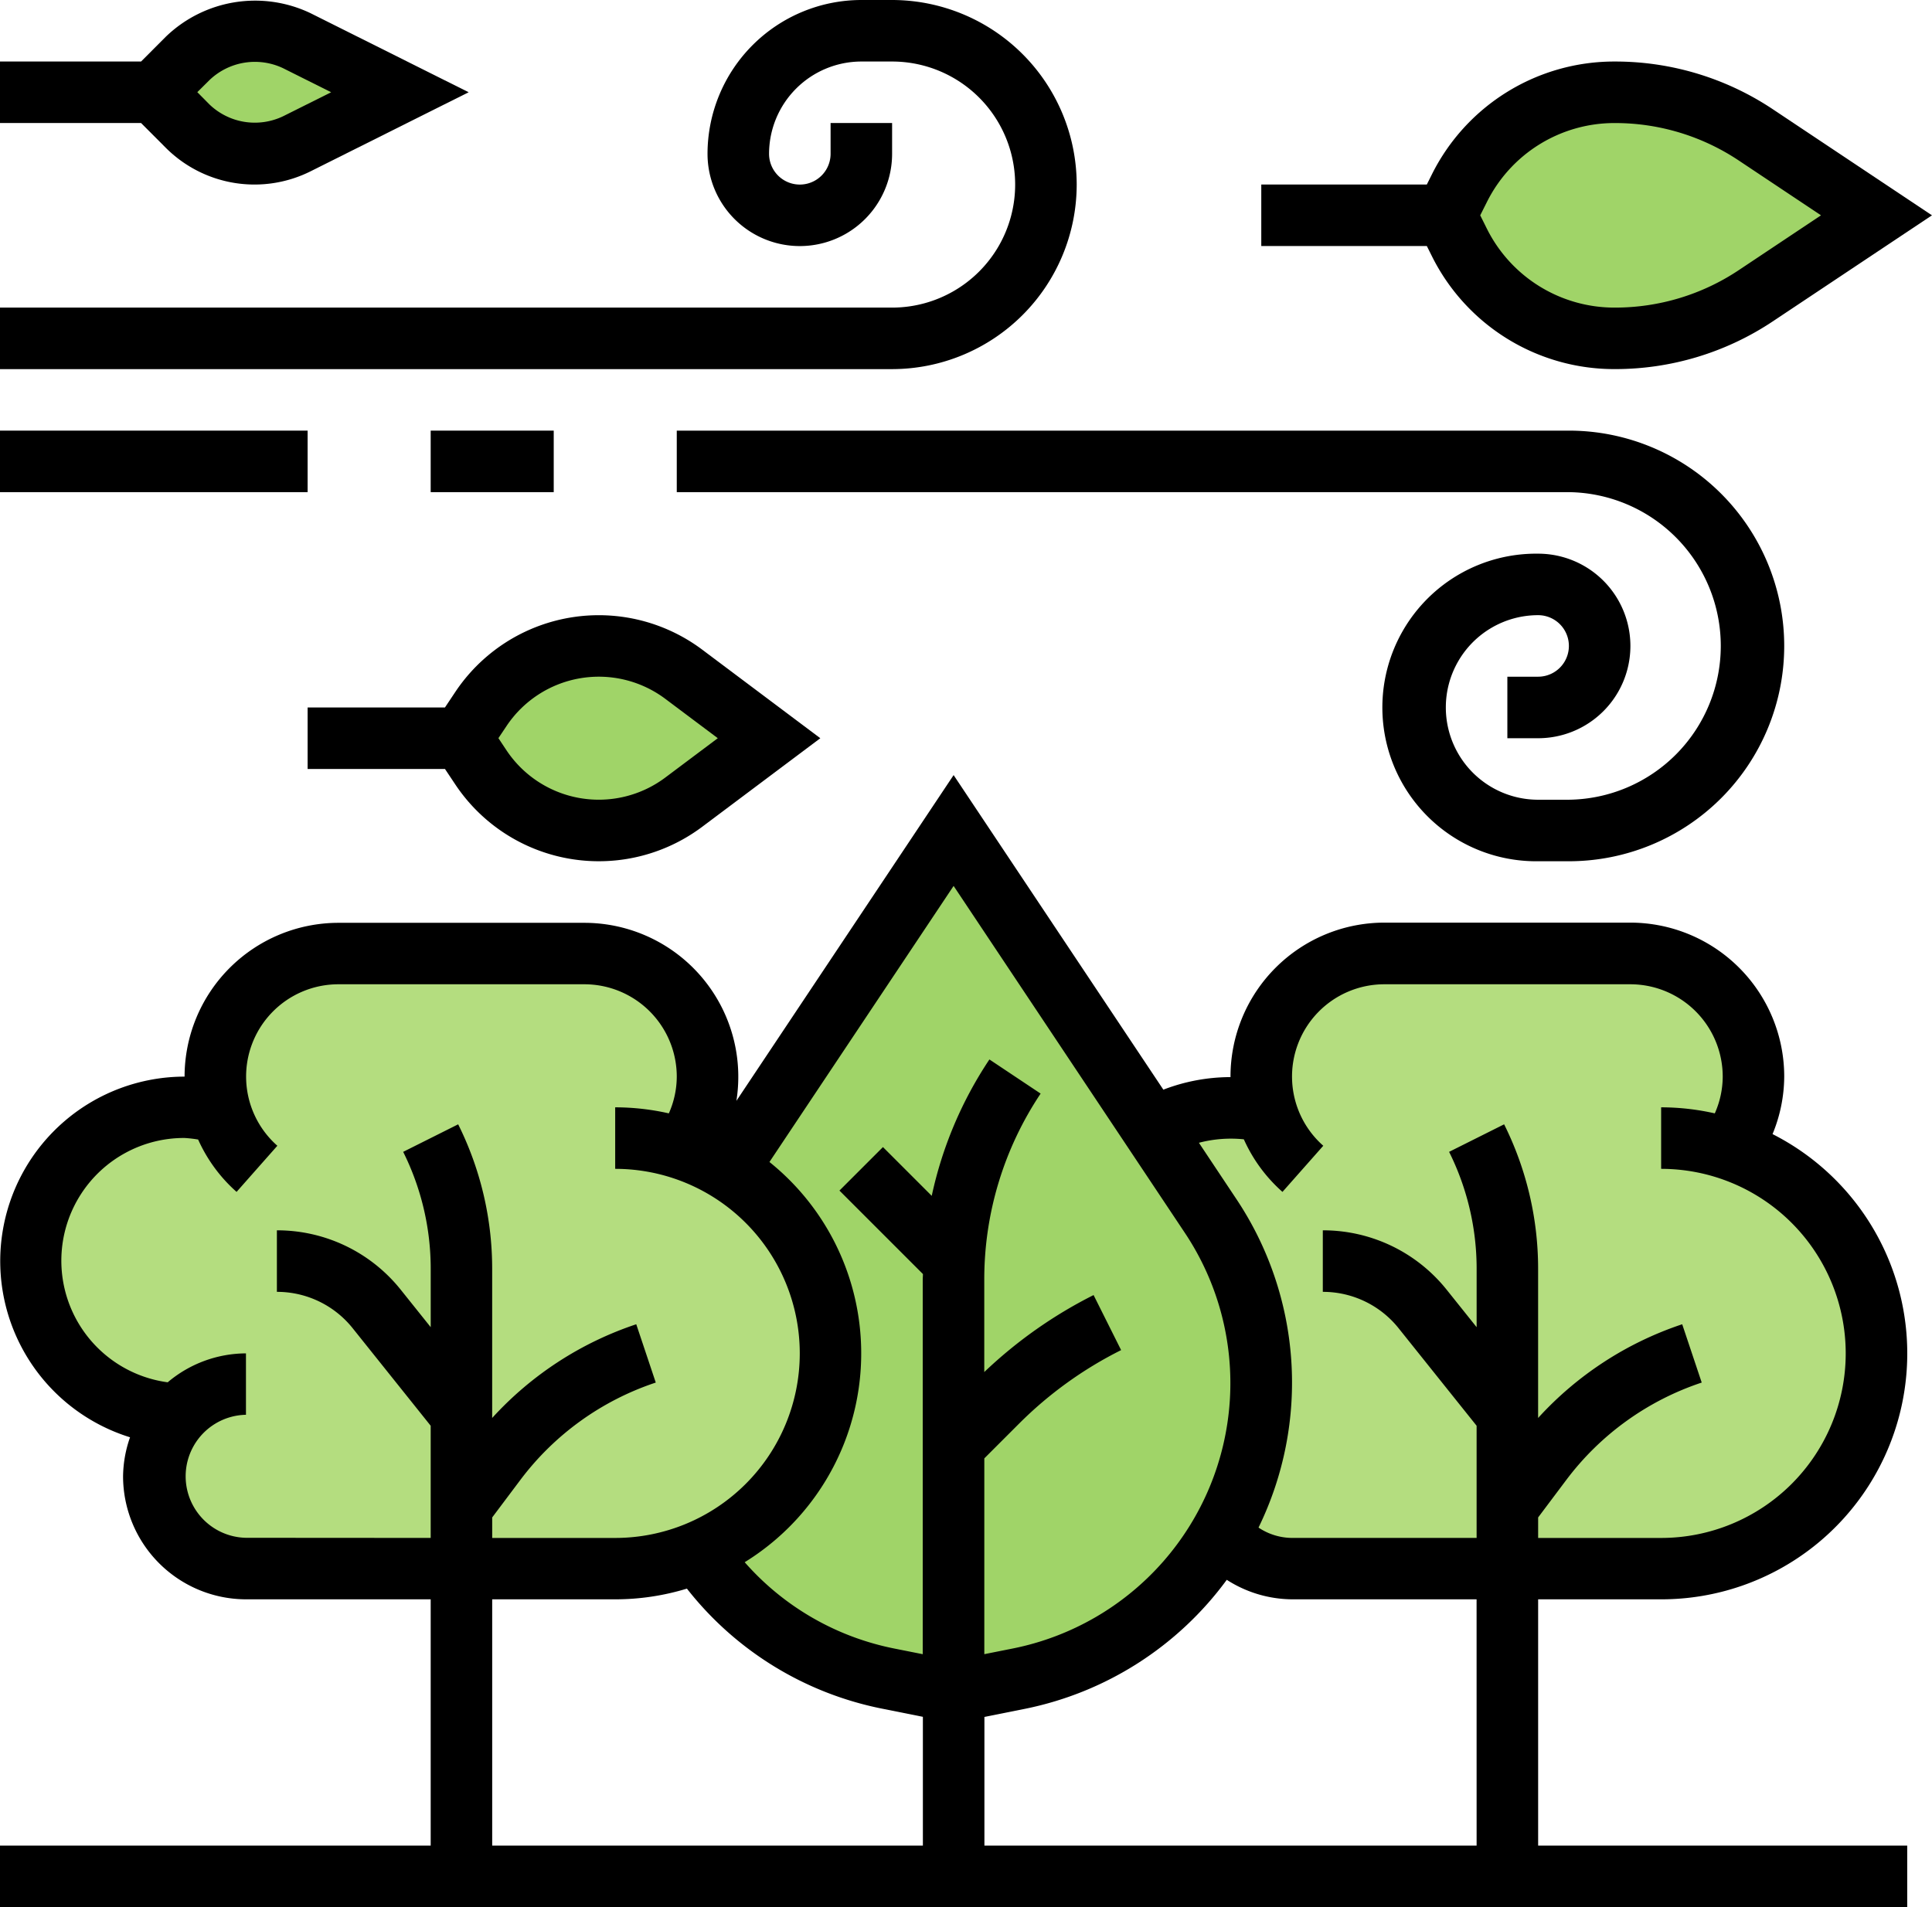 <svg xmlns="http://www.w3.org/2000/svg" width="79.216" height="78.203" viewBox="0 0 79.216 78.203">
  <g id="wind_2451249" transform="translate(-1 -1)">
    <g id="Grupo_1106831" data-name="Grupo 1106831" transform="translate(2.261 2.261)">
      <g id="Grupo_1106825" data-name="Grupo 1106825" transform="translate(45.988 37.84)">
        <path id="Trazado_899156" data-name="Trazado 899156" d="M62.135,40.022a8.833,8.833,0,0,1-2.813,17.2H44.186a3.767,3.767,0,0,1-2.939-1.4,12.336,12.336,0,0,0-.4-13.067L38.46,39.177a6.284,6.284,0,0,1,3.2-.87,6.2,6.2,0,0,1,1.463.177h.013a4.9,4.9,0,0,1-.214-1.438A5.044,5.044,0,0,1,47.97,32H58.061a5.046,5.046,0,0,1,4.074,8.022Z" transform="translate(-38.46 -32)" fill="#b4dd7f"/>
      </g>
      <g id="Grupo_1106826" data-name="Grupo 1106826" transform="translate(27.358 32.795)">
        <path id="Trazado_899157" data-name="Trazado 899157" d="M44.7,43.8,42.32,40.222l-2.712-4.074L34.172,28,24.9,41.912A8.834,8.834,0,0,1,23.69,57.6,12.333,12.333,0,0,0,31.5,62.788l2.674.53,2.674-.53A12.406,12.406,0,0,0,43.985,58.5a11.284,11.284,0,0,0,1.123-1.627A12.336,12.336,0,0,0,44.7,43.8Z" transform="translate(-23.69 -28)" fill="#a0d468"/>
      </g>
      <g id="Grupo_1106827" data-name="Grupo 1106827" transform="translate(0 37.84)">
        <path id="Trazado_899158" data-name="Trazado 899158" d="M28.778,40.022a8.316,8.316,0,0,1,1.791.845,8.834,8.834,0,0,1-1.211,15.691,8.893,8.893,0,0,1-3.393.669H10.829a3.779,3.779,0,0,1-3.784-3.784,3.74,3.74,0,0,1,.971-2.523L8,50.907a6.3,6.3,0,0,1,.3-12.6,6.2,6.2,0,0,1,1.463.177h.013a4.9,4.9,0,0,1-.214-1.438A5.044,5.044,0,0,1,14.613,32H24.7a5.046,5.046,0,0,1,4.074,8.022Z" transform="translate(-2 -32)" fill="#b4dd7f"/>
      </g>
      <g id="Grupo_1106828" data-name="Grupo 1106828" transform="translate(58.021 2.523)">
        <path id="Trazado_899159" data-name="Trazado 899159" d="M48,9.045l.555-1.1A7.109,7.109,0,0,1,54.937,4a10.372,10.372,0,0,1,5.777,1.753l4.944,3.292-4.944,3.292a10.372,10.372,0,0,1-5.777,1.753,7.079,7.079,0,0,1-6.382-3.948Z" transform="translate(-48 -4)" fill="#a0d468"/>
      </g>
      <g id="Grupo_1106829" data-name="Grupo 1106829" transform="translate(5.045 0)">
        <path id="Trazado_899160" data-name="Trazado 899160" d="M16.091,4.523,11.865,6.642a3.96,3.96,0,0,1-1.741.4A3.867,3.867,0,0,1,7.387,5.91L6,4.523,7.387,3.135A3.867,3.867,0,0,1,10.125,2a3.96,3.96,0,0,1,1.741.4Z" transform="translate(-6 -2)" fill="#a0d468"/>
      </g>
      <g id="Grupo_1106830" data-name="Grupo 1106830" transform="translate(17.659 25.227)">
        <path id="Trazado_899161" data-name="Trazado 899161" d="M28.613,25.784l-3.494,2.624a5.819,5.819,0,0,1-8.325-1.425L16,25.784l.795-1.2a5.819,5.819,0,0,1,8.325-1.425Z" transform="translate(-16 -22)" fill="#a0d468"/>
      </g>
    </g>
    <g id="Grupo_1106832" data-name="Grupo 1106832" transform="translate(1 1)">
      <path id="Trazado_899162" data-name="Trazado 899162" d="M69.112,60a10.084,10.084,0,0,0,4.566-19.078,6.246,6.246,0,0,0,.479-2.365,6.314,6.314,0,0,0-6.307-6.307H57.76a6.314,6.314,0,0,0-6.307,6.307c0,.009,0,.018,0,.028A7.687,7.687,0,0,0,48.7,39.1L40.1,26.2,31.194,39.558a6.313,6.313,0,0,0-6.228-7.3H14.875a6.314,6.314,0,0,0-6.307,6.307A7.565,7.565,0,0,0,6.332,53.355a4.983,4.983,0,0,0-.286,1.6A5.05,5.05,0,0,0,11.091,60h7.568V70.1H1v2.523H79.2V70.1H64.067V60ZM52,41.136a6.318,6.318,0,0,0,1.584,2.156L55.257,41.4a3.784,3.784,0,0,1,2.5-6.622H67.851a3.789,3.789,0,0,1,3.784,3.784,3.736,3.736,0,0,1-.325,1.51,10.01,10.01,0,0,0-2.2-.248v2.523a7.568,7.568,0,1,1,0,15.136H64.067v-.841l1.139-1.517a11.462,11.462,0,0,1,5.568-4.014l-.8-2.391a13.956,13.956,0,0,0-5.908,3.843V46.428a13.281,13.281,0,0,0-1.394-5.907L60.416,41.65a10.74,10.74,0,0,1,1.129,4.778V48.84l-1.223-1.529a6.483,6.483,0,0,0-5.084-2.443v2.523a3.97,3.97,0,0,1,3.114,1.5l3.192,3.991v4.6H53.976a2.5,2.5,0,0,1-1.374-.424,13.555,13.555,0,0,0-.913-13.48l-1.531-2.3A5.155,5.155,0,0,1,52,41.136Zm-2.415,3.841a11.1,11.1,0,0,1-7.057,17.039l-1.169.233V54.22l1.42-1.42a16.107,16.107,0,0,1,4.189-3.02l-1.129-2.257a18.6,18.6,0,0,0-4.482,3.157V46.893a13.711,13.711,0,0,1,2.311-7.632l-2.1-1.4a16.213,16.213,0,0,0-2.365,5.593l-2-2-1.784,1.784,3.423,3.423c0,.078-.008.155-.008.232V62.25l-1.169-.233a11.017,11.017,0,0,1-6.131-3.539,10.065,10.065,0,0,0,1.015-16.412L40.1,30.745Zm-38.5,12.5a2.523,2.523,0,0,1,0-5.045V49.914A5,5,0,0,0,7.876,51.1a5.032,5.032,0,0,1,.692-10.019,5.18,5.18,0,0,1,.556.064A6.319,6.319,0,0,0,10.7,43.292L12.372,41.4a3.784,3.784,0,0,1,2.5-6.622H24.965a3.789,3.789,0,0,1,3.784,3.784,3.736,3.736,0,0,1-.325,1.51,10.01,10.01,0,0,0-2.2-.248v2.523a7.568,7.568,0,1,1,0,15.136H21.181v-.841l1.139-1.517a11.462,11.462,0,0,1,5.568-4.014l-.8-2.391a13.956,13.956,0,0,0-5.908,3.843V46.428a13.281,13.281,0,0,0-1.394-5.907L17.531,41.65a10.74,10.74,0,0,1,1.129,4.778V48.84l-1.223-1.529a6.483,6.483,0,0,0-5.084-2.443v2.523a3.97,3.97,0,0,1,3.114,1.5l3.192,3.991v4.6ZM21.181,60h5.045a10.061,10.061,0,0,0,2.939-.439,13.519,13.519,0,0,0,8.011,4.924l1.664.333V70.1H21.181ZM61.544,70.1H41.363V64.823l1.664-.333A13.6,13.6,0,0,0,51.3,59.2a5.014,5.014,0,0,0,2.675.8h7.568Z" transform="translate(-1 5.585)"/>
      <path id="Trazado_899163" data-name="Trazado 899163" d="M1,15H13.613v2.523H1Z" transform="translate(-1 2.659)"/>
      <path id="Trazado_899164" data-name="Trazado 899164" d="M15,15h5.045v2.523H15Z" transform="translate(2.659 2.659)"/>
      <path id="Trazado_899165" data-name="Trazado 899165" d="M58.317,25.091H57.056v2.523h1.261a3.784,3.784,0,0,0,0-7.568,6.307,6.307,0,1,0,0,12.613h1.261a8.829,8.829,0,0,0,0-17.659H23v2.523H59.579a6.307,6.307,0,0,1,0,12.613H58.317a3.784,3.784,0,1,1,0-7.568,1.261,1.261,0,0,1,0,2.523Z" transform="translate(4.749 2.659)"/>
      <path id="Trazado_899166" data-name="Trazado 899166" d="M45.147,8.568A7.576,7.576,0,0,0,37.579,1H36.317a6.314,6.314,0,0,0-6.307,6.307,3.784,3.784,0,1,0,7.568,0V6.045H35.056V7.307a1.261,1.261,0,1,1-2.523,0,3.789,3.789,0,0,1,3.784-3.784h1.261a5.045,5.045,0,1,1,0,10.091H1v2.523H37.579A7.576,7.576,0,0,0,45.147,8.568Z" transform="translate(-1 -1)"/>
      <path id="Trazado_899167" data-name="Trazado 899167" d="M11,27.307h5.632l.424.636A7.07,7.07,0,0,0,27.18,29.677l4.842-3.631-4.841-3.631a7.072,7.072,0,0,0-10.126,1.734l-.424.636H11Zm8.155-1.76a4.548,4.548,0,0,1,6.512-1.115l2.151,1.613-2.152,1.613a4.547,4.547,0,0,1-6.511-1.115l-.332-.5Z" transform="translate(1.613 4.227)"/>
      <path id="Trazado_899168" data-name="Trazado 899168" d="M48.99,10.97A8.351,8.351,0,0,0,56.5,15.613a11.644,11.644,0,0,0,6.483-1.964L69.5,9.307,62.985,4.964A11.644,11.644,0,0,0,56.5,3a8.354,8.354,0,0,0-7.512,4.643l-.2.4H42v2.523h6.788Zm2.257-2.2A5.841,5.841,0,0,1,56.5,5.523a9.135,9.135,0,0,1,5.084,1.54l3.366,2.244-3.366,2.244a9.135,9.135,0,0,1-5.084,1.54,5.843,5.843,0,0,1-5.256-3.248l-.267-.536Z" transform="translate(9.715 -0.477)"/>
      <path id="Trazado_899169" data-name="Trazado 899169" d="M7.8,7.058a5.144,5.144,0,0,0,5.935.962l6.481-3.242L13.733,1.536A5.271,5.271,0,0,0,7.8,2.5L6.784,3.518H1V6.04H6.784ZM9.585,4.283a2.693,2.693,0,0,1,3.022-.491l1.971.986-1.969.984a2.687,2.687,0,0,1-3.025-.488l-.494-.5Z" transform="translate(-1 -0.995)"/>
    </g>
  </g>
</svg>
